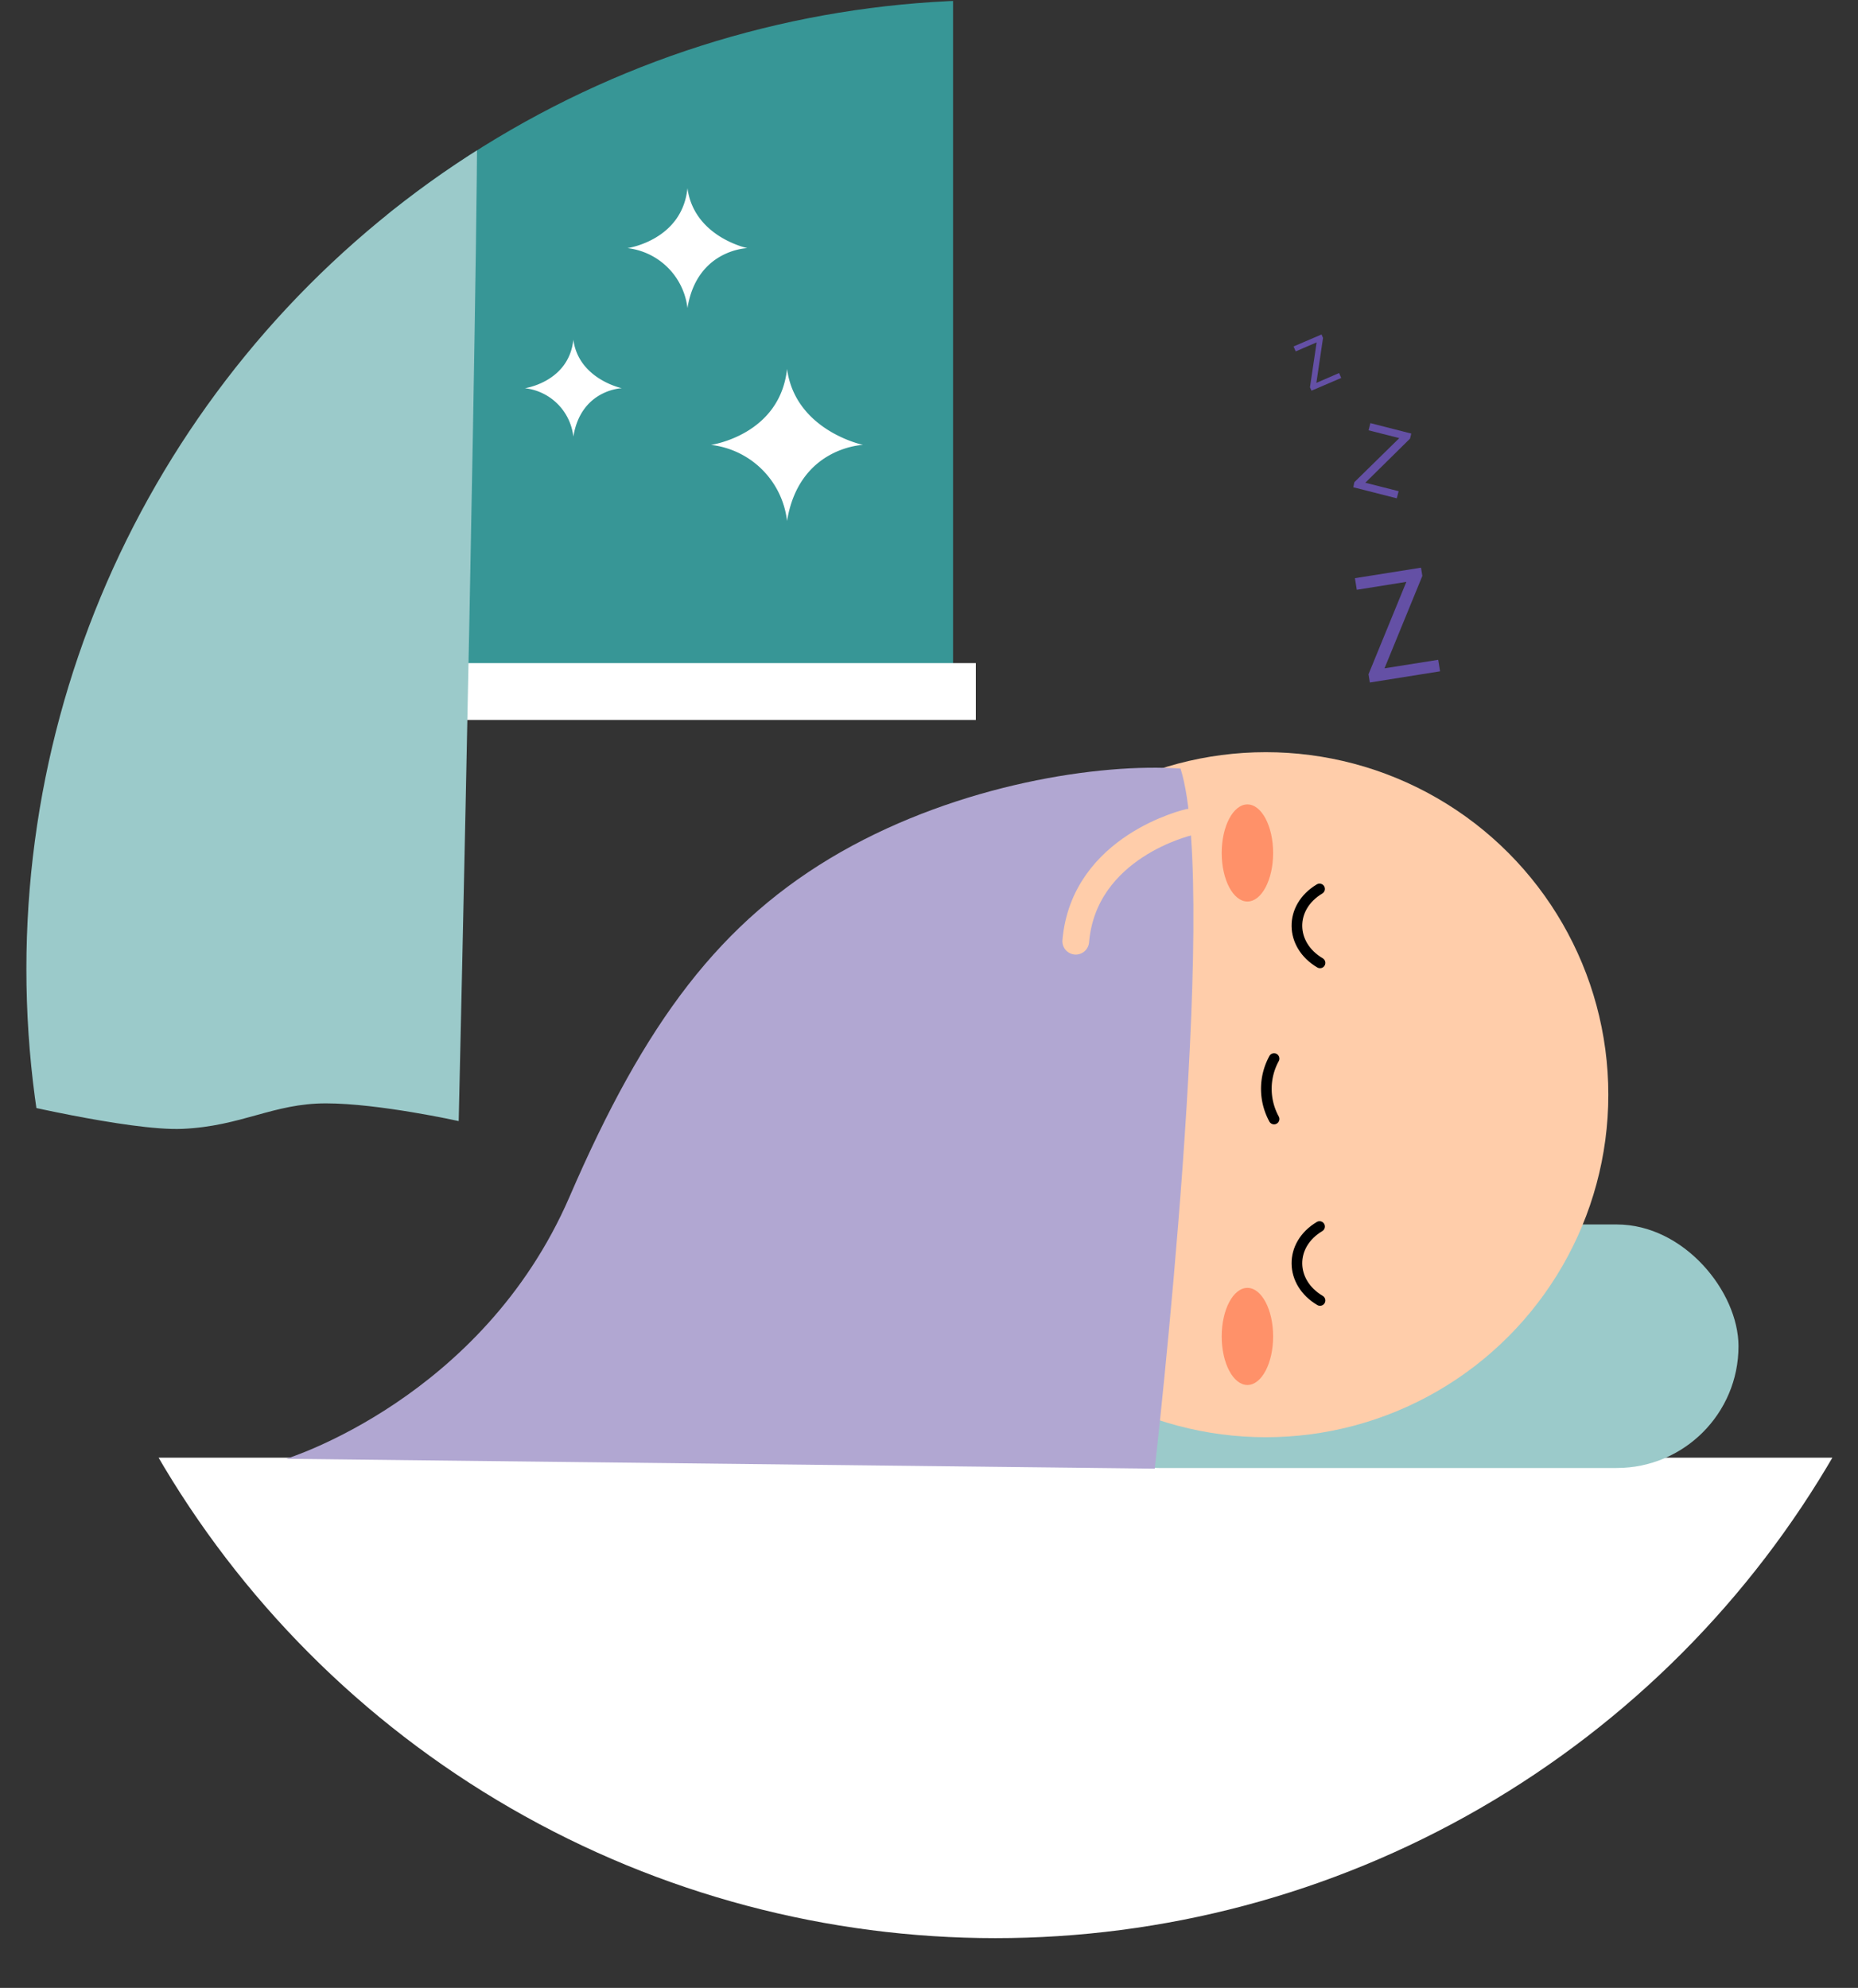 <svg xmlns="http://www.w3.org/2000/svg" xmlns:xlink="http://www.w3.org/1999/xlink" viewBox="0 0 278.92 298.43"><rect x="0" y="0" width="278.92" height="298.43" fill="#333333" stroke="none"/><defs><style>.cls-1,.cls-6,.cls-9{fill:none;}.cls-2{clip-path:url(#clip-path);}.cls-3{fill:#fff;}.cls-4{fill:#9bcaca;}.cls-5{fill:#ffcdaa;}.cls-6{stroke:#000;stroke-width:1.6px;}.cls-6,.cls-9{stroke-linecap:round;stroke-miterlimit:10;}.cls-7{fill:#ff9169;}.cls-8{fill:#b1a7d2;}.cls-9{stroke:#ffcdaa;stroke-width:4.01px;}.cls-10{fill:#379696;}.cls-11{fill:#6450a5;}</style><clipPath id="clip-path" transform="translate(3.96)"><circle class="cls-1" cx="145.48" cy="145.48" r="145.48"/></clipPath></defs><g id="Layer_2" data-name="Layer 2"><g id="Lager_1" data-name="Lager 1"><g class="cls-2"><rect class="cls-3" x="10.07" y="218.83" width="268.84" height="79.6"/><rect class="cls-4" x="155.65" y="183.82" width="105.33" height="36.56" rx="18.28"/><circle class="cls-5" cx="190.02" cy="164.34" r="51.42"/><path class="cls-6" d="M187.3,158.92a9.45,9.45,0,0,0,0,9.07" transform="translate(3.96)"/><ellipse class="cls-7" cx="187.26" cy="128.05" rx="3.86" ry="7.29"/><ellipse class="cls-7" cx="187.26" cy="200.63" rx="3.86" ry="7.29"/><path class="cls-6" d="M194.2,144.55c-4.55-2.68-4.68-8.33-.07-11.1" transform="translate(3.96)"/><path class="cls-6" d="M194.2,195.23c-4.55-2.69-4.68-8.34-.07-11.1" transform="translate(3.96)"/><path class="cls-8" d="M173.26,115.38c6,18.92-3.87,105.1-3.87,105.1L39,219s29.41-9,42.53-39.32c11.31-26.2,22.62-41.43,40.78-51.8C140.21,117.7,161.15,114.54,173.26,115.38Z" transform="translate(3.96)"/><path class="cls-9" d="M174.53,123.43s-15.77,3.58-17,17.87" transform="translate(3.96)"/><rect class="cls-10" x="58.08" width="84.99" height="103.57"/><rect class="cls-3" x="54.67" y="99.55" width="91.82" height="8.53"/><path class="cls-3" d="M114.19,78.21a13,13,0,0,0-11.42-11.42s10.35-1.46,11.42-11.41c1.25,9.29,11.41,11.41,11.41,11.41S116,67.09,114.19,78.21Z" transform="translate(3.96)"/><path class="cls-3" d="M82.11,65.55a8.24,8.24,0,0,0-7.27-7.27s6.6-.94,7.27-7.28c.8,5.92,7.28,7.28,7.28,7.28S83.26,58.46,82.11,65.55Z" transform="translate(3.96)"/><path class="cls-3" d="M99.24,46.25a10.26,10.26,0,0,0-9-9s8.2-1.16,9-9c1,7.35,9,9,9,9S100.66,37.44,99.24,46.25Z" transform="translate(3.96)"/><path class="cls-4" d="M67.63,4.93C68.27,22.14,64.9,168.3,64.9,168.3s-12-2.66-19.94-2.66-12.65,3.44-21.55,3.83c-8,.34-27.37-4.36-27.37-4.36L-3.9,11.53Z" transform="translate(3.96)"/><path class="cls-11" d="M201.48,101.22l5.68-13.87-7.44,1.19-.28-1.74,9.92-1.58.2,1.24-5.68,13.87,8.06-1.28.28,1.73-10.54,1.68Z" transform="translate(3.96)"/><path class="cls-11" d="M199.35,72.39l6.75-6.62-4.61-1.17.27-1.08,6.14,1.57-.19.76L201,72.47l5,1.27-.28,1.07-6.52-1.66Z" transform="translate(3.96)"/><path class="cls-11" d="M192.69,58.14l1-6.74-3.14,1.35-.32-.74,4.2-1.8.22.53-1,6.74L197.06,56l.32.74-4.46,1.91Z" transform="translate(3.96)"/></g></g></g></svg>